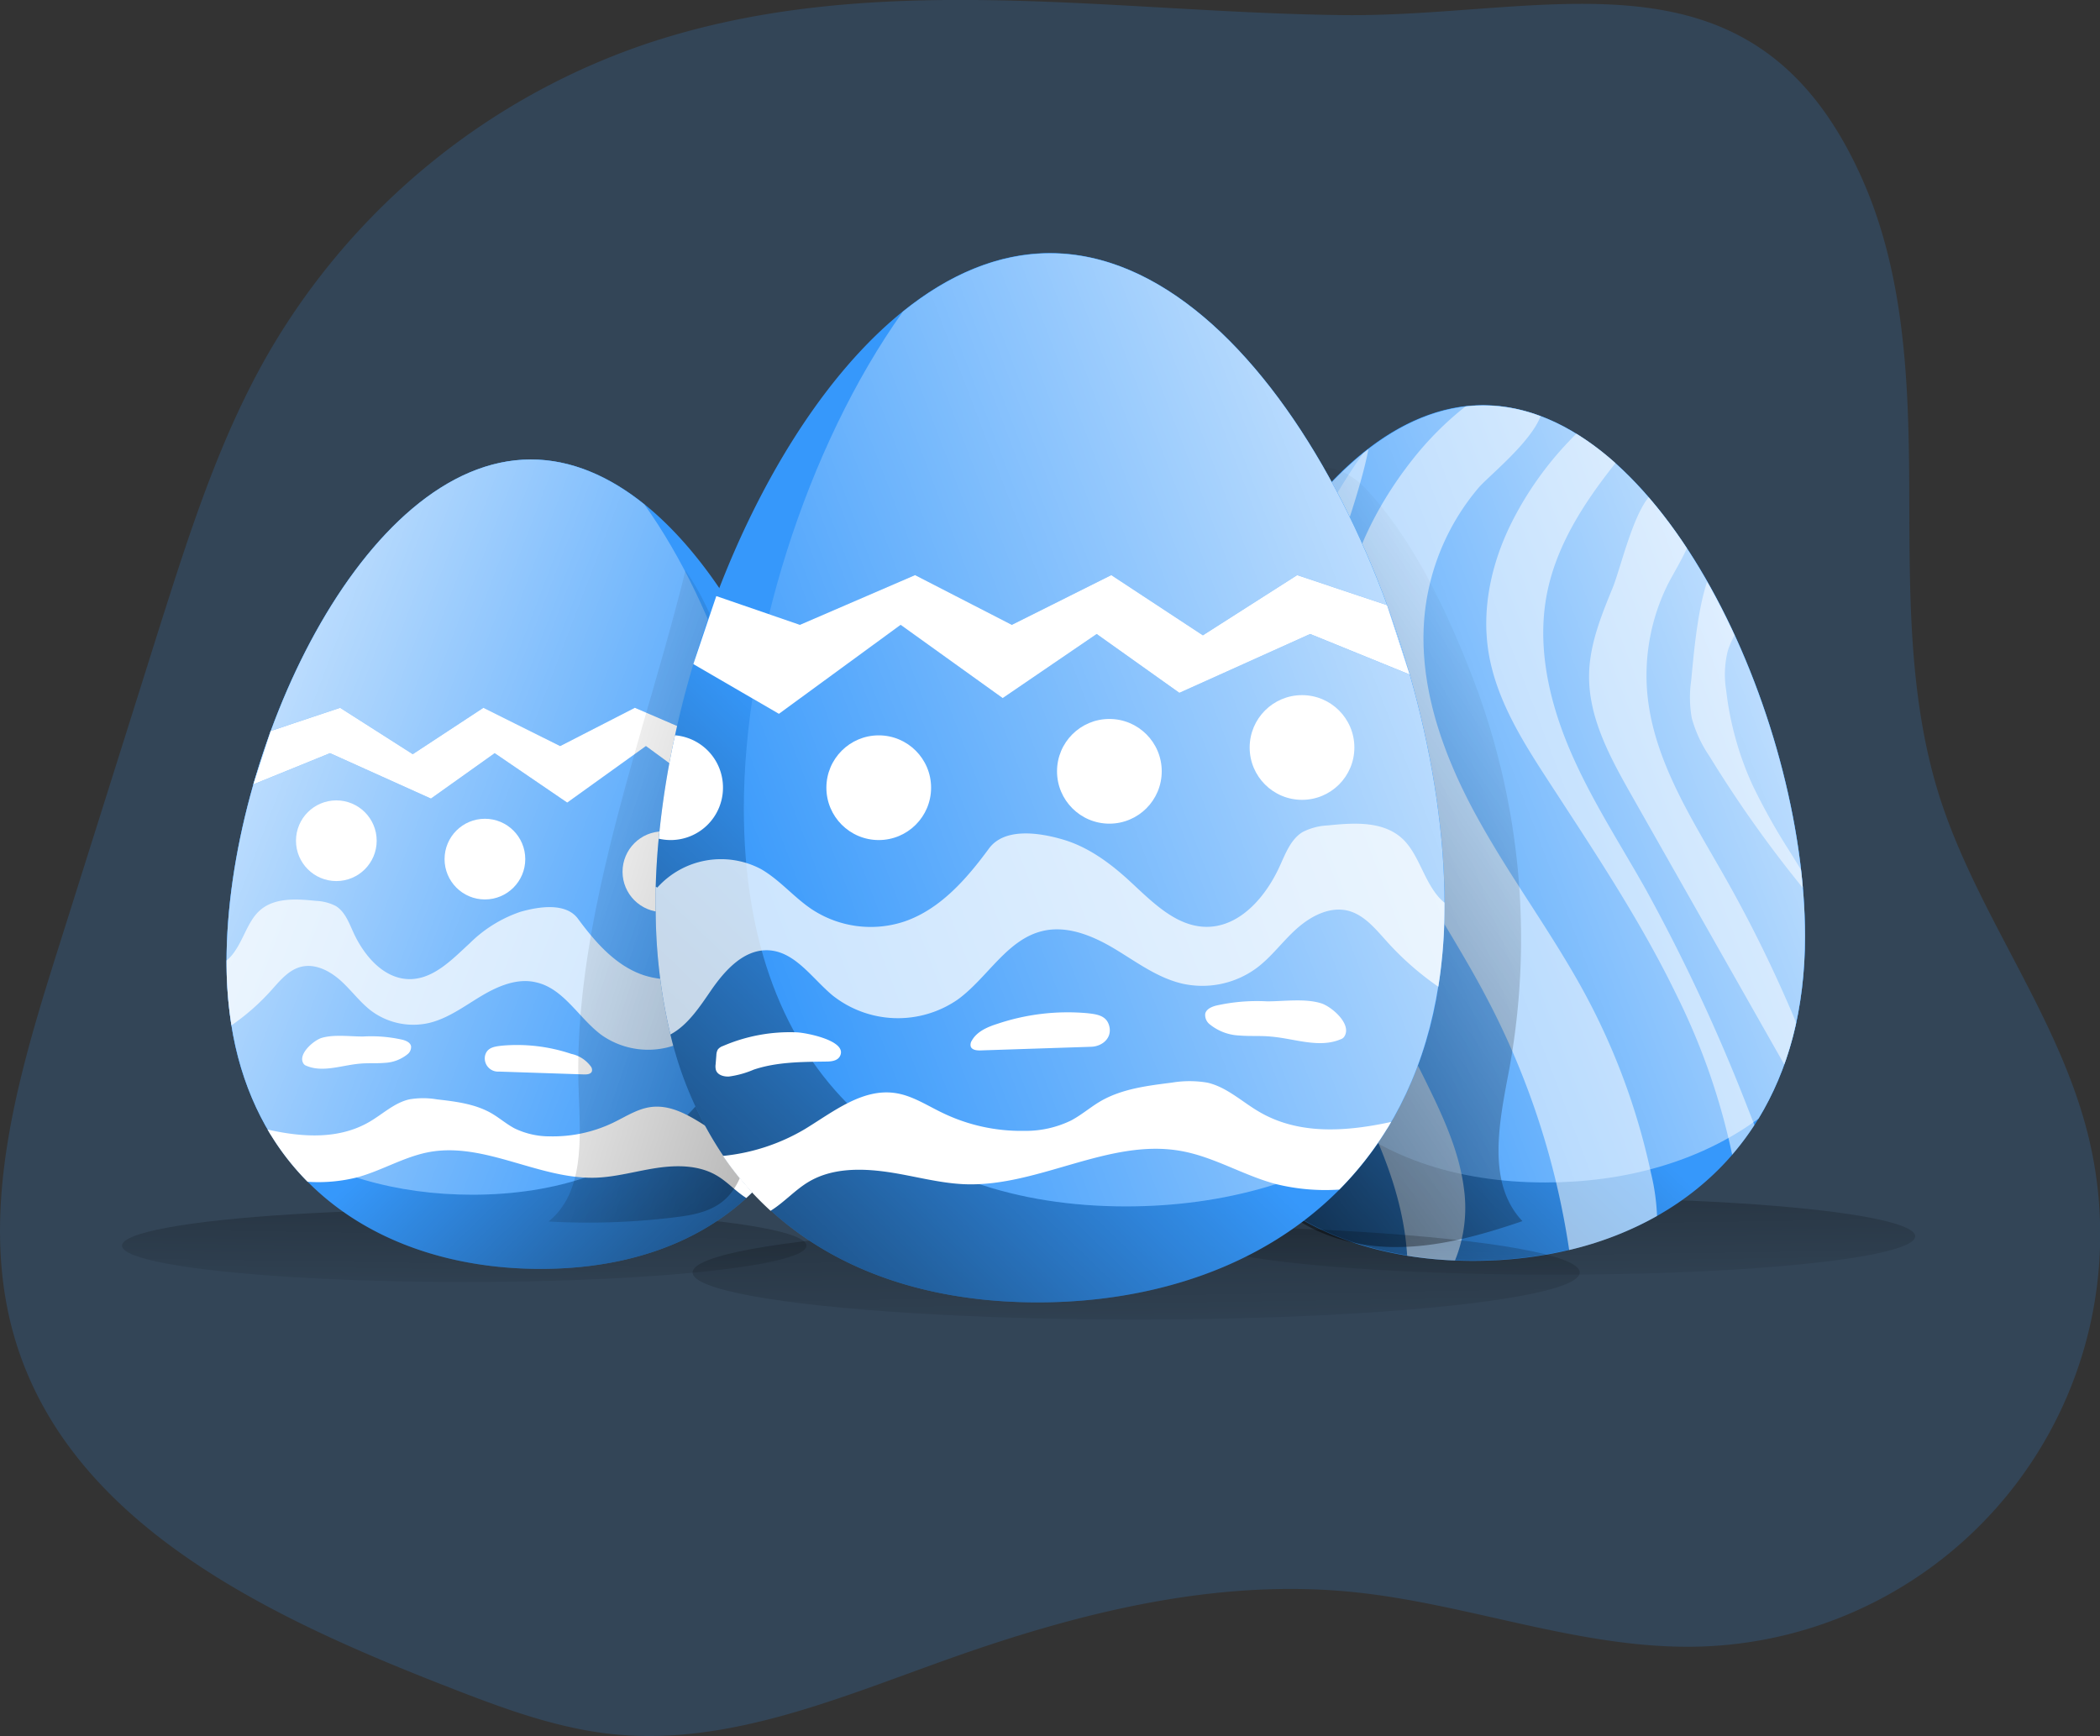 <svg id="Layer_1" data-name="Layer 1" xmlns="http://www.w3.org/2000/svg" xmlns:xlink="http://www.w3.org/1999/xlink" viewBox="0 0 339.35 280.58"><rect x="0" y="0" width="339.35" height="280.58" fill="#333333" stroke="none"/><defs><linearGradient id="linear-gradient" x1="182.58" y1="173.42" x2="183.55" y2="237.03" gradientTransform="matrix(-1, 0, 0, 1, 258.4, -24.16)" gradientUnits="userSpaceOnUse"><stop offset="0.01"/><stop offset="0.13" stop-opacity="0.69"/><stop offset="1" stop-opacity="0"/></linearGradient><linearGradient id="linear-gradient-2" x1="104.33" y1="240.18" x2="163.79" y2="178.52" gradientTransform="matrix(-1, 0, 0, 1, 278.79, 0)" xlink:href="#linear-gradient"/><linearGradient id="linear-gradient-3" x1="232.68" y1="138.12" x2="130.65" y2="177.02" gradientTransform="matrix(-1, 0, 0, 1, 278.79, 0)" gradientUnits="userSpaceOnUse"><stop offset="0.01" stop-color="#fff"/><stop offset="0.13" stop-color="#fff" stop-opacity="0.69"/><stop offset="1" stop-color="#fff" stop-opacity="0"/></linearGradient><linearGradient id="linear-gradient-4" x1="243.61" y1="207.63" x2="103.73" y2="163.85" gradientTransform="matrix(1, 0, 0, 1, 0, 0)" xlink:href="#linear-gradient"/><linearGradient id="linear-gradient-5" x1="250.21" y1="144.79" x2="251.24" y2="212.02" gradientTransform="matrix(1, 0, 0, 1, 0, 0)" xlink:href="#linear-gradient"/><linearGradient id="linear-gradient-6" x1="187.9" y1="239.5" x2="250.74" y2="174.34" gradientTransform="matrix(1, 0, 0, 1, 0, 0)" xlink:href="#linear-gradient"/><linearGradient id="linear-gradient-7" x1="323.55" y1="131.63" x2="215.72" y2="172.75" gradientTransform="matrix(1, 0, 0, 1, 0, 0)" xlink:href="#linear-gradient-3"/><linearGradient id="linear-gradient-8" x1="150.18" y1="227.06" x2="274.51" y2="143.32" gradientTransform="matrix(1, 0, 0, 1, 0, 0)" xlink:href="#linear-gradient"/><linearGradient id="linear-gradient-9" x1="182.56" y1="138.16" x2="183.83" y2="220.63" gradientTransform="matrix(1, 0, 0, 1, 0, 0)" xlink:href="#linear-gradient"/><linearGradient id="linear-gradient-10" x1="101.52" y1="248.87" x2="178.6" y2="168.94" gradientTransform="matrix(1, 0, 0, 1, 0, 0)" xlink:href="#linear-gradient"/><linearGradient id="linear-gradient-11" x1="267.9" y1="116.56" x2="135.64" y2="166.99" gradientTransform="matrix(1, 0, 0, 1, 0, 0)" xlink:href="#linear-gradient-3"/></defs><title>1</title><path d="M124.38,31.39A112.19,112.19,0,0,0,63.91,81c-8.11,14-13,29.61-17.91,45.05q-8.2,26.05-16.42,52.1c-6.54,20.73-13.09,43.12-6.35,63.78,9.43,28.89,40.73,43.61,69,54.66,8.85,3.46,17.85,6.9,27.3,7.86,18.41,1.87,36.26-5.79,53.68-12,21.06-7.53,43.36-13.2,65.61-11,19,1.88,37.3,9.41,56.34,8.83a66.66,66.66,0,0,0,62.72-82.41c-4.79-19.62-18.19-36.13-24.21-55.4C328.64,136.26,329,119,328.91,102s-.88-34.41-8-49.81C303.36,14,270.52,27,237.34,26.6,199.8,26.18,160.84,19,124.38,31.39Z" transform="translate(-20.39 -24.16)" fill="#3698fb" opacity="0.18" style="isolation:isolate"/><ellipse cx="75.02" cy="201.33" rx="55.3" ry="5.87" fill="url(#linear-gradient)"/><path d="M57,179.36v.25a64.28,64.28,0,0,0,.79,10.27,48.22,48.22,0,0,0,5.86,16.84c.15.26.3.52.46.78a41.62,41.62,0,0,0,6,7.66c9.41,9.5,23,14.08,37.61,14.08,13.22,0,24.84-3.73,33.29-11.46a38.31,38.31,0,0,0,5.93-6.84,46,46,0,0,0,6.58-15.1,67.64,67.64,0,0,0,1.83-16.23c0-.73,0-1.46,0-2.2-.05-2-.18-4-.37-6a107,107,0,0,0-2-12.86c-4.51-20.78-15-42-28.4-52.85-5.67-4.57-11.87-7.27-18.35-7.27C79.06,98.42,57.08,145.52,57,179.36Z" transform="translate(-20.39 -24.16)" fill="#3698fb"/><path d="M57,179.36v.25a64.28,64.28,0,0,0,.79,10.27,48.22,48.22,0,0,0,5.86,16.84c.15.26.3.52.46.78a41.62,41.62,0,0,0,6,7.66c9.41,9.5,23,14.08,37.61,14.08,13.22,0,24.84-3.73,33.29-11.46a38.31,38.31,0,0,0,5.93-6.84,46,46,0,0,0,6.58-15.1,67.64,67.64,0,0,0,1.83-16.23c0-.73,0-1.46,0-2.2-.05-2-.18-4-.37-6a107,107,0,0,0-2-12.86c-4.51-20.78-15-42-28.4-52.85-5.67-4.57-11.87-7.27-18.35-7.27C79.06,98.42,57.08,145.52,57,179.36Z" transform="translate(-20.39 -24.16)" fill="url(#linear-gradient-2)"/><path d="M57,179.61c0,11.27,2.61,20.54,7.11,27.89,8.94,6.57,20.41,9.75,32.61,9.75,27.16,0,47.63-15.78,47.63-49.64,0-20.13-7.79-45-19.83-61.92-5.67-4.57-11.86-7.27-18.34-7.27C79,98.42,57,145.76,57,179.61Z" transform="translate(-20.39 -24.16)" fill="#3698fb"/><path d="M57,179.61c0,11.27,2.61,20.54,7.11,27.89,8.94,6.57,20.41,9.75,32.61,9.75,27.16,0,47.63-15.78,47.63-49.64,0-20.13-7.79-45-19.83-61.92-5.67-4.57-11.86-7.27-18.34-7.27C79,98.42,57,145.76,57,179.61Z" transform="translate(-20.39 -24.16)" fill="url(#linear-gradient-3)"/><polygon points="127.36 117 116.94 120.58 102.59 114.39 90.52 120.58 78.12 114.39 66.7 121.89 54.96 114.39 43.74 118.14 40.93 126.78 53.33 121.73 69.64 129.07 79.94 121.73 91.66 129.72 104.38 120.58 119.55 131.68 130.22 125.47 127.36 117" fill="#3698fb"/><polygon points="127.36 117 116.94 120.58 102.59 114.39 90.52 120.58 78.12 114.39 66.7 121.89 54.96 114.39 43.74 118.14 40.93 126.78 53.33 121.73 69.64 129.07 79.94 121.73 91.66 129.72 104.38 120.58 119.55 131.68 130.22 125.47 127.36 117" fill="#fff"/><path d="M57,179.36v.25a64.28,64.28,0,0,0,.79,10.27,36.38,36.38,0,0,0,6.4-5.62c1.39-1.55,2.8-3.32,4.83-3.84,2.28-.58,4.65.64,6.41,2.22s3.14,3.53,5,4.93a11.39,11.39,0,0,0,9.3,1.92c3.06-.73,5.66-2.69,8.36-4.31s5.87-3,8.94-2.25c4.49,1,6.91,5.83,10.62,8.55a13.1,13.1,0,0,0,15.66-.53c2.53-2.12,4.6-5.41,7.9-5.6,3.07-.18,5.48,2.48,7.22,5,1.42,2.07,2.92,4.36,5.06,5.49a67.64,67.64,0,0,0,1.83-16.23c0-.73,0-1.46,0-2.2a.61.61,0,0,0-.2.09,10.67,10.67,0,0,0-12.91-2.3c-2.33,1.32-4.07,3.48-6.29,5a13.3,13.3,0,0,1-11.66,1.52c-4.43-1.54-7.69-5.3-10.48-9.08-1.92-2.6-6.19-2-9.3-1.11a21.41,21.41,0,0,0-8.18,5.08c-2.84,2.61-5.82,5.78-9.69,5.8-4.21,0-7.43-3.81-9.16-7.65-.7-1.55-1.35-3.28-2.8-4.17a7.64,7.64,0,0,0-3.21-.83c-3.13-.33-6.64-.55-9,1.49s-2.9,6-5.39,8.12Z" transform="translate(-20.39 -24.16)" fill="#fff" opacity="0.74"/><path d="M63.63,206.72c.15.26.3.52.46.78a41.62,41.62,0,0,0,6,7.66,25.8,25.8,0,0,0,7.84-.67c4.06-1.06,7.74-3.39,11.86-4.14,9-1.63,17.77,4.45,26.9,4.15,3.32-.12,6.54-1.08,9.82-1.57s6.82-.47,9.68,1.21c1.74,1,3.1,2.59,4.8,3.64a38.31,38.31,0,0,0,5.93-6.84,24.81,24.81,0,0,1-10.23-3.36c-3.51-2.14-7.12-5.06-11.19-4.49-2.13.3-4,1.54-5.92,2.47a22.48,22.48,0,0,1-10.19,2.26,13,13,0,0,1-5.85-1.29c-1.3-.69-2.42-1.67-3.68-2.41-2.66-1.55-5.82-1.93-8.87-2.28a13.3,13.3,0,0,0-4.45,0c-2.43.55-4.32,2.4-6.48,3.65C75.16,208.33,69.32,208,63.63,206.72Z" transform="translate(-20.39 -24.16)" fill="#fff"/><circle cx="107.12" cy="140.89" r="6.52" fill="#fff"/><circle cx="78.36" cy="138.85" r="6.52" fill="#fff"/><circle cx="54.35" cy="135.88" r="6.52" fill="#fff"/><path d="M146.92,165.05a6.53,6.53,0,0,0,8,6.35,107,107,0,0,0-2-12.86A6.53,6.53,0,0,0,146.92,165.05Z" transform="translate(-20.39 -24.16)" fill="#fff"/><path d="M146.93,197.25a1.53,1.53,0,0,1,.64.44,1.47,1.47,0,0,1,.18.71l.09,1.14a1.7,1.7,0,0,1,0,.71c-.2.62-1,.84-1.62.81a11.1,11.1,0,0,1-3.06-.86c-2.89-1-6-1-9.06-1-.63,0-1.37-.09-1.68-.64-1.08-1.94,4.18-3,5.33-3A21,21,0,0,1,146.93,197.25Z" transform="translate(-20.39 -24.16)" fill="#fff"/><path d="M112.71,194.49a5.28,5.28,0,0,1,3.19,2.08.92.92,0,0,1,.14.73c-.15.46-.75.52-1.22.51l-13.8-.46a2.14,2.14,0,0,1-2.25-2.56c.33-1.36,1.55-1.49,2.76-1.63A27.54,27.54,0,0,1,112.71,194.49Z" transform="translate(-20.39 -24.16)" fill="#fff"/><path d="M79.09,191.68a22.86,22.86,0,0,1,6.4.54c.56.16,1.18.43,1.32,1a1.49,1.49,0,0,1-.61,1.36,6.3,6.3,0,0,1-3.66,1.36c-1.32.12-2.65,0-4,.13-2.92.25-6,1.49-8.67.33a.91.91,0,0,1-.39-.27c-1.11-1.51,1.58-3.81,2.85-4.21C74.38,191.3,77,191.7,79.09,191.68Z" transform="translate(-20.39 -24.16)" fill="#fff"/><path d="M113.89,200.2c.26,7.6,1.07,16.61-4.86,21.38a114.26,114.26,0,0,0,20.34-.67c2.76-.33,5.65-.83,7.82-2.59,2.73-2.21,3.69-5.91,4.37-9.37a156.62,156.62,0,0,0,2-47c-1.53-14.1-4.16-33.8-12.4-45.6C124.6,143,112.94,172.47,113.89,200.2Z" transform="translate(-20.39 -24.16)" fill="url(#linear-gradient-4)"/><ellipse cx="251.05" cy="199.81" rx="58.44" ry="6.21" fill="url(#linear-gradient-5)"/><path d="M312.07,175.22v.27a66.71,66.71,0,0,1-.84,10.85,50.81,50.81,0,0,1-6.19,17.8c-.16.28-.32.55-.49.82a44.07,44.07,0,0,1-6.34,8.1c-9.95,10-24.3,14.88-39.75,14.88-14,0-26.25-3.94-35.18-12.11A40.83,40.83,0,0,1,217,208.6a48.46,48.46,0,0,1-6.95-16,71.32,71.32,0,0,1-1.94-17.15c0-.77,0-1.55,0-2.33q.09-3.12.4-6.35a113.16,113.16,0,0,1,2.14-13.59c4.77-22,15.85-44.43,30-55.85,6-4.84,12.54-7.69,19.39-7.69C288.73,89.68,312,139.46,312.07,175.22Z" transform="translate(-20.39 -24.16)" fill="#3698fb"/><path d="M312.07,175.22v.27a66.71,66.71,0,0,1-.84,10.85c-.17,1.07-.37,2.12-.59,3.14a52.19,52.19,0,0,1-1.92,6.73,46.9,46.9,0,0,1-3.69,7.93c-.15.28-.31.56-.48.82s-.44.71-.66,1a43.84,43.84,0,0,1-3.59,4.78c-.67.78-1.37,1.54-2.09,2.27a46.05,46.05,0,0,1-10,7.63,53.92,53.92,0,0,1-14.2,5.5,67.32,67.32,0,0,1-15.5,1.75c-1,0-2,0-2.95-.06a64.24,64.24,0,0,1-7.73-.77c-9.54-1.54-17.93-5.27-24.5-11.28A40.83,40.83,0,0,1,217,208.6a48.5,48.5,0,0,1-6.95-15.95,71.47,71.47,0,0,1-1.94-17.16c0-.77,0-1.55,0-2.33.06-2.08.19-4.2.4-6.34a112.85,112.85,0,0,1,2.14-13.59,129.62,129.62,0,0,1,9.3-27.49c5.48-11.64,12.59-21.82,20.72-28.37l.8-.62a31.82,31.82,0,0,1,15.74-6.9,24.5,24.5,0,0,1,2.85-.17,26.28,26.28,0,0,1,9.28,1.74,33.1,33.1,0,0,1,5.75,2.86A43.6,43.6,0,0,1,281.45,99a60.79,60.79,0,0,1,5.35,5.5,78.16,78.16,0,0,1,6.19,8.25c1.13,1.71,2.22,3.5,3.26,5.34,1.58,2.76,3.06,5.65,4.43,8.64a128.17,128.17,0,0,1,10.74,37.89h0c.12,1,.22,2,.3,3Q312,171.53,312.07,175.22Z" transform="translate(-20.39 -24.16)" fill="url(#linear-gradient-6)"/><path d="M312.07,175.49c0,11.91-2.77,21.71-7.52,29.47-9.45,6.95-21.57,10.31-34.46,10.31-28.71,0-50.34-16.68-50.34-52.46,0-21.28,8.24-47.61,20.95-65.44,6-4.84,12.54-7.69,19.39-7.69C288.8,89.68,312.07,139.71,312.07,175.49Z" transform="translate(-20.39 -24.16)" fill="#3698fb"/><path d="M312.07,175.49c0,11.91-2.77,21.71-7.52,29.47-9.45,6.95-21.57,10.31-34.46,10.31-28.71,0-50.34-16.68-50.34-52.46,0-21.28,8.24-47.61,20.95-65.44,6-4.84,12.54-7.69,19.39-7.69C288.8,89.68,312.07,139.71,312.07,175.49Z" transform="translate(-20.39 -24.16)" fill="url(#linear-gradient-7)"/><circle cx="217.14" cy="135.94" r="6.9" fill="#fff"/><path d="M217,160.1a6.9,6.9,0,0,1-6.9,6.89,6.66,6.66,0,0,1-1.56-.18,113.16,113.16,0,0,1,2.14-13.59A6.91,6.91,0,0,1,217,160.1Z" transform="translate(-20.39 -24.16)" fill="#fff"/><path d="M217,194.13a1.14,1.14,0,0,0-.86,1.22l-.1,1.2a1.89,1.89,0,0,0,0,.75c.21.66,1,.89,1.71.86a12.32,12.32,0,0,0,3.24-.91c3.06-1,6.35-1,9.57-1.07.67,0,1.46-.1,1.78-.68,1.14-2.05-4.42-3.11-5.64-3.16A22.15,22.15,0,0,0,217,194.13Z" transform="translate(-20.39 -24.16)" fill="#fff"/><g opacity="0.52"><path d="M303.89,206a43.84,43.84,0,0,1-3.59,4.78,107.84,107.84,0,0,0-8.9-25.62C285.53,173,278,161.76,270.65,150.45c-4.24-6.51-8.53-13.3-9.74-21-1.1-7,.5-14.23,3.62-20.57a54.13,54.13,0,0,1,9.37-13.37c.42-.44.82-.87,1.23-1.26A43.6,43.6,0,0,1,281.45,99c-5.05,6.35-9.57,13.29-11.1,21.21-1.62,8.42.34,17.18,3.69,25.07s8.07,15.11,12.28,22.58A293.6,293.6,0,0,1,302.8,203.2C303.17,204.13,303.54,205.07,303.89,206Z" transform="translate(-20.39 -24.16)" fill="#fff"/><path d="M310.64,189.48a52.19,52.19,0,0,1-1.92,6.73l-24.63-43.43c-3.48-6.14-7.07-12.66-6.91-19.71.11-4.8,1.95-9.37,3.77-13.81,1.25-3,3.13-11.37,5.85-14.74a78.16,78.16,0,0,1,6.19,8.25c-.88,1.93-2,3.77-3,5.66a33.07,33.07,0,0,0-3.36,18.24c1.11,10.58,7.18,19.87,12.42,29.12a217.12,217.12,0,0,1,10.68,21.5Q310.21,188.37,310.64,189.48Z" transform="translate(-20.39 -24.16)" fill="#fff"/><path d="M311.72,167.67a196.66,196.66,0,0,1-15.1-21.3,20.59,20.59,0,0,1-2.85-6.17,18.88,18.88,0,0,1-.1-6c.3-2.84.88-11,2.58-16,1.58,2.76,3.06,5.65,4.43,8.64a14.43,14.43,0,0,0-1.07,2.45,15.77,15.77,0,0,0-.28,6.42,50.65,50.65,0,0,0,4.36,15.54,101.28,101.28,0,0,0,5.87,10.46l1.86,3h0C311.54,165.66,311.64,166.67,311.72,167.67Z" transform="translate(-20.39 -24.16)" fill="#fff"/><path d="M288.16,220.69a53.92,53.92,0,0,1-14.2,5.5A127.43,127.43,0,0,0,261,186.14c-5-9.65-11.24-18.63-16.17-28.32s-8.58-20.4-7.87-31.25c.69-10.3,5.31-20.07,11.72-28.18a51.42,51.42,0,0,1,8.53-8.54,24.5,24.5,0,0,1,2.85-.17,26.28,26.28,0,0,1,9.28,1.74c-1.58,4.25-8.36,9.66-10,11.55a37.56,37.56,0,0,0-8.67,19.9c-1.32,11.42,2.69,22.83,8.18,32.93s12.49,19.31,17.91,29.44a108.88,108.88,0,0,1,10.43,28.56A35,35,0,0,1,288.16,220.69Z" transform="translate(-20.39 -24.16)" fill="#fff"/><path d="M255.51,227.88a64.24,64.24,0,0,1-7.73-.77c-1.05-16.88-12-31.33-19-46.76A106.28,106.28,0,0,1,220,125.74c5.48-11.64,12.59-21.82,20.72-28.37l.8-.62c-1.07,5.77-4.23,14.43-4.78,16.55-3.11,11.81-6.24,23.9-5.26,36.08,1.5,18.52,12.21,34.78,20.27,51.52,2.34,4.86,4.5,9.91,5.19,15.26A22.57,22.57,0,0,1,255.51,227.88Z" transform="translate(-20.39 -24.16)" fill="#fff"/></g><path d="M264.25,197.12c-1.58,8.36-3.69,18.23,2.16,24.4-6.9,2.36-14.08,4.36-21.37,4.18s-14.82-2.8-19.54-8.37c-6-7.11-6.42-17.27-6.51-26.6l-.57-57.61c-.07-7.18-.11-14.55,2.45-21.25,3.53-9.24,12.57-17,20.43-8.5,7.37,7.92,12.66,19.1,16.58,29.06A117.58,117.58,0,0,1,264.25,197.12Z" transform="translate(-20.39 -24.16)" fill="url(#linear-gradient-8)"/><ellipse cx="183.6" cy="205.66" rx="71.68" ry="7.61" fill="url(#linear-gradient-9)"/><path d="M253.82,170v.33a82.62,82.62,0,0,1-1,13.31,62.25,62.25,0,0,1-7.6,21.83c-.19.34-.39.68-.59,1a54.1,54.1,0,0,1-7.78,9.93c-12.2,12.32-29.81,18.25-48.76,18.25-17.13,0-32.19-4.83-43.15-14.85a50.19,50.19,0,0,1-7.69-8.87,59.56,59.56,0,0,1-8.52-19.57,87.45,87.45,0,0,1-2.38-21c0-.95,0-1.9,0-2.86.07-2.55.23-5.15.48-7.78A139.39,139.39,0,0,1,129.47,143c5.85-26.94,19.44-54.5,36.82-68.51,7.35-5.93,15.38-9.43,23.78-9.43C225.19,65.1,253.68,126.16,253.82,170Z" transform="translate(-20.39 -24.16)" fill="#3698fb"/><path d="M253.82,170v.33a82.62,82.62,0,0,1-1,13.31,62.25,62.25,0,0,1-7.6,21.83c-.19.34-.39.68-.59,1a54.1,54.1,0,0,1-7.78,9.93c-12.2,12.32-29.81,18.25-48.76,18.25-17.13,0-32.19-4.83-43.15-14.85a50.19,50.19,0,0,1-7.69-8.87,59.56,59.56,0,0,1-8.52-19.57,87.45,87.45,0,0,1-2.38-21c0-.95,0-1.9,0-2.86.07-2.55.23-5.15.48-7.78A139.39,139.39,0,0,1,129.47,143c5.85-26.94,19.44-54.5,36.82-68.51,7.35-5.93,15.38-9.43,23.78-9.43C225.19,65.1,253.68,126.16,253.82,170Z" transform="translate(-20.39 -24.16)" fill="url(#linear-gradient-10)"/><path d="M253.82,170.35c0,14.61-3.39,26.63-9.22,36.15C233,215,218.14,219.14,202.33,219.14c-35.21,0-61.74-20.45-61.74-64.34,0-26.1,10.1-58.39,25.7-80.27,7.35-5.93,15.38-9.43,23.78-9.43C225.28,65.1,253.82,126.47,253.82,170.35Z" transform="translate(-20.39 -24.16)" fill="#3698fb"/><path d="M253.82,170.35c0,14.61-3.39,26.63-9.22,36.15C233,215,218.14,219.14,202.33,219.14c-35.21,0-61.74-20.45-61.74-64.34,0-26.1,10.1-58.39,25.7-80.27,7.35-5.93,15.38-9.43,23.78-9.43C225.28,65.1,253.82,126.47,253.82,170.35Z" transform="translate(-20.39 -24.16)" fill="url(#linear-gradient-11)"/><polygon points="115.75 96.34 129.26 100.99 147.87 92.95 163.51 100.99 179.58 92.95 194.38 102.68 209.61 92.95 224.15 97.81 227.8 109.02 211.72 102.47 190.58 111.98 177.22 102.47 162.03 112.83 145.54 100.99 125.87 115.37 112.04 107.33 115.75 96.34" fill="#3698fb"/><polygon points="115.75 96.34 129.26 100.99 147.87 92.95 163.51 100.99 179.58 92.95 194.38 102.68 209.61 92.95 224.15 97.81 227.8 109.02 211.72 102.47 190.58 111.98 177.22 102.47 162.03 112.83 145.54 100.99 125.87 115.37 112.04 107.33 115.75 96.34" fill="#fff"/><path d="M253.82,170v.33a82.62,82.62,0,0,1-1,13.31,47.45,47.45,0,0,1-8.29-7.28c-1.81-2-3.64-4.31-6.27-5-2.95-.75-6,.83-8.3,2.87s-4.08,4.58-6.53,6.4a14.79,14.79,0,0,1-12.05,2.49c-4-.95-7.34-3.49-10.84-5.59s-7.61-3.83-11.59-2.92c-5.82,1.33-8.95,7.56-13.77,11.08a17,17,0,0,1-20.29-.68c-3.28-2.75-6-7-10.25-7.26-4-.23-7.1,3.21-9.35,6.48-1.84,2.68-3.79,5.65-6.56,7.12a87.45,87.45,0,0,1-2.38-21c0-.95,0-1.9,0-2.86a1,1,0,0,1,.26.12,13.83,13.83,0,0,1,16.73-3c3,1.71,5.28,4.51,8.16,6.46a17.28,17.28,0,0,0,15.11,2c5.75-2,10-6.88,13.59-11.77,2.49-3.38,8-2.62,12-1.44s7.51,3.74,10.61,6.58c3.68,3.38,7.55,7.49,12.56,7.52,5.46,0,9.63-4.94,11.87-9.92.91-2,1.76-4.25,3.64-5.4a10,10,0,0,1,4.15-1.08c4.06-.42,8.62-.71,11.73,1.93s3.75,7.78,7,10.53Z" transform="translate(-20.39 -24.16)" fill="#fff" opacity="0.74"/><path d="M245.19,205.49c-.19.34-.39.68-.59,1a54.1,54.1,0,0,1-7.78,9.93,33.32,33.32,0,0,1-10.16-.87c-5.26-1.37-10-4.39-15.38-5.36-11.66-2.12-23,5.77-34.87,5.37-4.3-.15-8.47-1.4-12.73-2s-8.84-.61-12.55,1.57c-2.25,1.32-4,3.35-6.22,4.72a50.19,50.19,0,0,1-7.69-8.87,32.12,32.12,0,0,0,13.26-4.35c4.55-2.78,9.23-6.56,14.51-5.82,2.76.38,5.17,2,7.68,3.2a29.13,29.13,0,0,0,13.2,2.92,16.74,16.74,0,0,0,7.59-1.67c1.69-.89,3.13-2.16,4.77-3.12,3.45-2,7.54-2.5,11.5-3a17.2,17.2,0,0,1,5.77,0c3.15.72,5.6,3.11,8.4,4.73C230.25,207.58,237.82,207.09,245.19,205.49Z" transform="translate(-20.39 -24.16)" fill="#fff"/><circle cx="142" cy="127.31" r="8.46" fill="#fff"/><circle cx="179.27" cy="124.66" r="8.46" fill="#fff"/><circle cx="210.4" cy="120.81" r="8.46" fill="#fff"/><path d="M137.22,151.47a8.46,8.46,0,0,1-8.46,8.46,8.69,8.69,0,0,1-1.92-.22A139.39,139.39,0,0,1,129.47,143,8.46,8.46,0,0,1,137.22,151.47Z" transform="translate(-20.39 -24.16)" fill="#fff"/><path d="M137.21,193.22a1.75,1.75,0,0,0-.82.56,2,2,0,0,0-.24.92l-.12,1.48a2.36,2.36,0,0,0,.05.92c.26.81,1.26,1.09,2.1,1.05a15.24,15.24,0,0,0,4-1.11c3.74-1.26,7.78-1.25,11.73-1.31.82,0,1.79-.12,2.19-.83,1.4-2.52-5.42-3.82-6.92-3.89A27.27,27.27,0,0,0,137.21,193.22Z" transform="translate(-20.39 -24.16)" fill="#fff"/><path d="M181.57,189.63c-1.61.51-3.3,1.23-4.13,2.7a1.21,1.21,0,0,0-.19.95c.19.59,1,.67,1.59.65l17.88-.59c1.74-.05,3.4-1.37,2.93-3.31-.43-1.76-2-1.94-3.58-2.12A35.68,35.68,0,0,0,181.57,189.63Z" transform="translate(-20.39 -24.16)" fill="#fff"/><path d="M225.15,186a30,30,0,0,0-8.3.7c-.72.2-1.52.56-1.7,1.29a1.92,1.92,0,0,0,.79,1.77,8.11,8.11,0,0,0,4.74,1.76c1.71.15,3.43,0,5.14.18,3.79.32,7.75,1.92,11.24.42a1.09,1.09,0,0,0,.51-.35c1.44-2-2-4.94-3.7-5.46C231.26,185.5,227.85,186,225.15,186Z" transform="translate(-20.39 -24.16)" fill="#fff"/></svg>